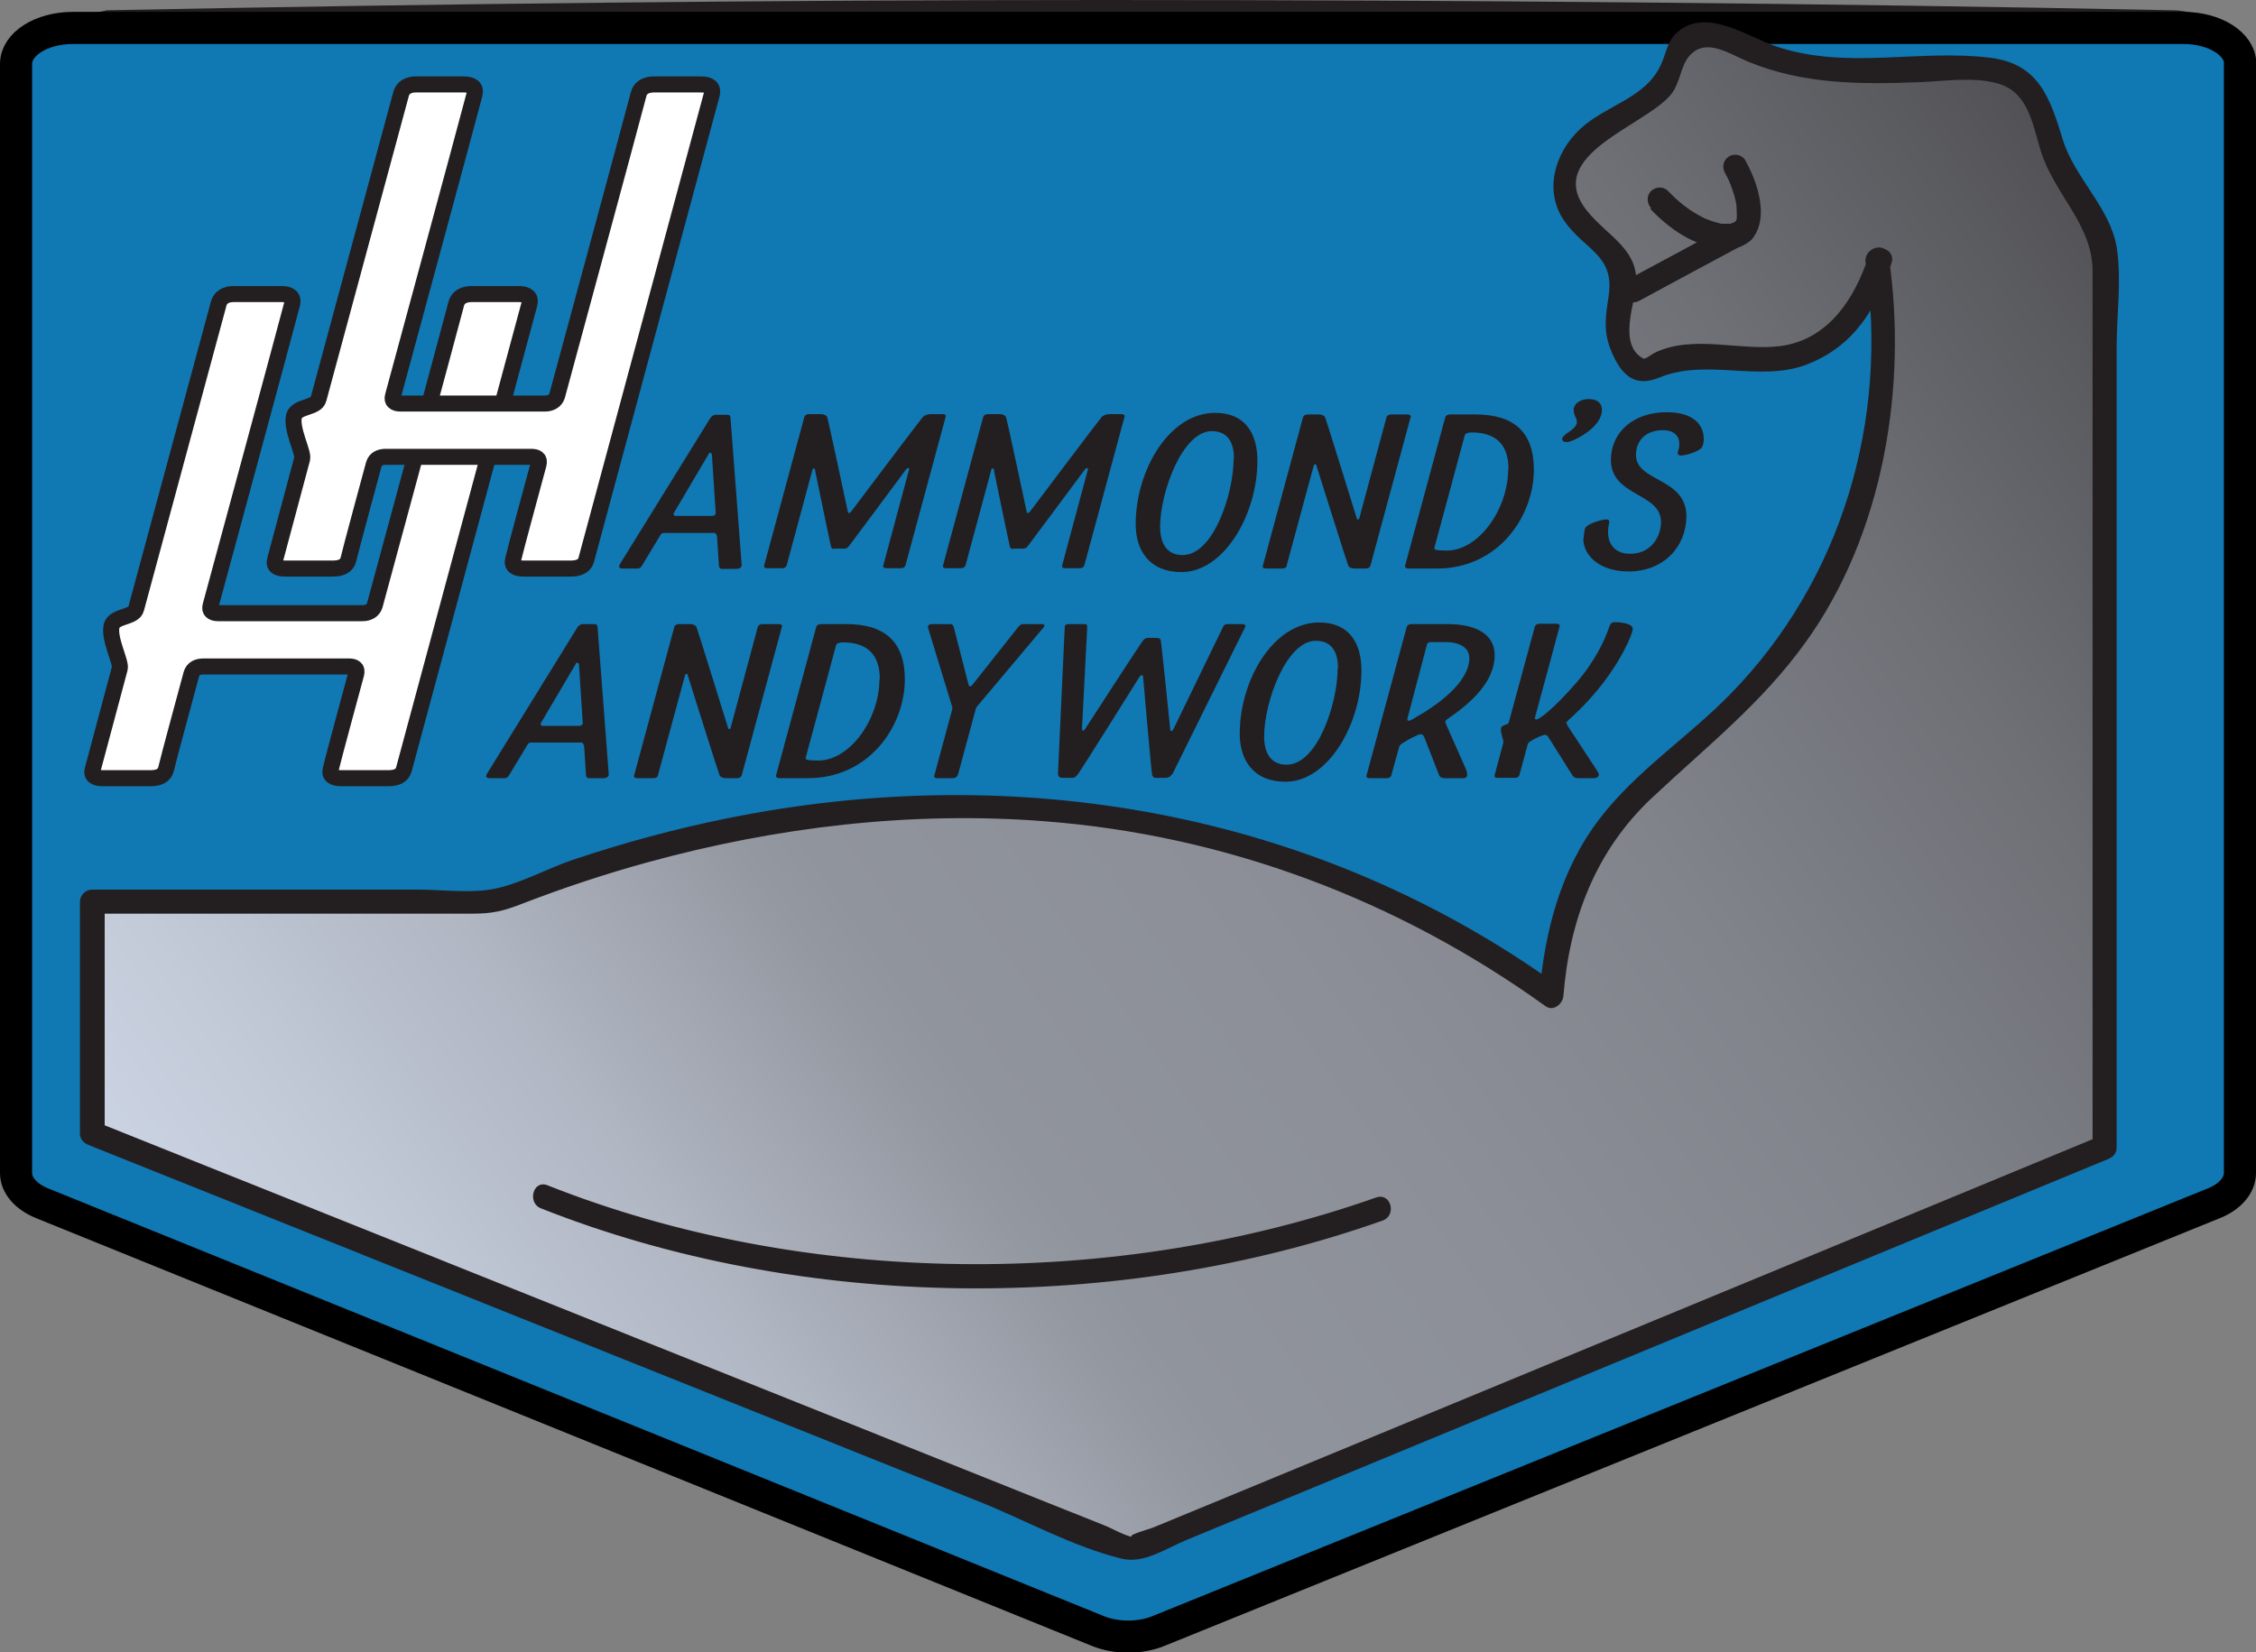 <?xml version="1.0" encoding="UTF-8"?>
<svg id="Layer_2" data-name="Layer 2" xmlns="http://www.w3.org/2000/svg" xmlns:xlink="http://www.w3.org/1999/xlink" viewBox="0 0 70.26 51.47">
  <rect x="0" y="0" width="70.26" height="51.47" fill="#808080" stroke="none"/>
  <defs>
    <style>
      .cls-1 {
        fill: url(#linear-gradient);
      }

      .cls-1, .cls-2 {
        stroke-width: 0px;
      }

      .cls-2 {
        fill: #231f20;
      }

      .cls-3 {
        fill: #fff;
        stroke: #231f20;
        stroke-width: .5px;
      }

      .cls-3, .cls-4 {
        stroke-miterlimit: 10;
      }

      .cls-4 {
        fill: #1078b3;
        stroke: #000;
      }
    </style>
    <linearGradient id="linear-gradient" x1="4.3" y1="52.96" x2="80.01" y2="-.34" gradientUnits="userSpaceOnUse">
      <stop offset="0" stop-color="#d4dded"/>
      <stop offset=".07" stop-color="#cfd8e8"/>
      <stop offset=".15" stop-color="#c3cbd9"/>
      <stop offset=".24" stop-color="#b0b6c2"/>
      <stop offset=".33" stop-color="#9498a1"/>
      <stop offset=".35" stop-color="#90949c"/>
      <stop offset=".46" stop-color="#8c8f97"/>
      <stop offset=".58" stop-color="#81848b"/>
      <stop offset=".7" stop-color="#6e7076"/>
      <stop offset=".82" stop-color="#545458"/>
      <stop offset=".94" stop-color="#333133"/>
      <stop offset="1" stop-color="#231f20"/>
    </linearGradient>
  </defs>
  <g id="Artboard_6" data-name="Artboard 6">
    <g id="Badge4">
      <path class="cls-2" d="M67.67,16.15H3.33c-1.16,0-2.09-.94-2.09-2.09L.72,2.04C.72.88,2.88.41,3.33.32,13.5.12,23.84,0,34.34,0c11.3,0,22.41.1,33.33.32.14,0,.88.01,1.48.61.38.38.61.9.61,1.48v11.65c0,1.16-.94,2.09-2.09,2.09Z"/>
      <path class="cls-4" d="M69.76,1.99v34.55c0,.38-.31.74-.81.94l-32.86,13.32c-.58.24-1.33.24-1.91,0L1.31,37.48c-.51-.21-.81-.56-.81-.94V1.99c0-.62.79-1.12,1.77-1.12h65.73c.98,0,1.77.5,1.77,1.12Z"/>
      <path class="cls-3" d="M6.77,19.1h4.52c.18,0,.33-.08.38-.24,0,0,2.29-8.44,2.54-9.4.05-.2.23-.3.48-.3h1.47c.25,0,.38.1.33.3l-3.91,14.5c-.05.2-.23.28-.48.28h-1.47c-.25,0-.38-.08-.33-.28.03-.16.79-2.96.79-2.96.05-.18-.05-.24-.23-.24h-4.52c-.18,0-.33.06-.38.24,0,0-.76,2.8-.79,2.96-.05.2-.23.28-.48.28h-1.5c-.23,0-.36-.08-.3-.28l.84-3.14c.05-.2-.36-.94-.25-1.34.1-.3.69-.24.76-.52l2.57-9.5c.05-.2.23-.3.46-.3h1.5c.25,0,.38.1.33.3-.25.96-2.54,9.4-2.54,9.4-.05.16.05.24.23.24Z"/>
      <path class="cls-3" d="M12.45,12.57h4.52c.18,0,.33-.08.38-.24,0,0,2.29-8.44,2.54-9.4.05-.2.23-.3.48-.3h1.47c.25,0,.38.1.33.3l-3.91,14.5c-.05.2-.23.28-.48.28h-1.47c-.25,0-.38-.08-.33-.28.03-.16.79-2.96.79-2.96.05-.18-.05-.24-.23-.24h-4.52c-.18,0-.33.06-.38.24,0,0-.76,2.8-.79,2.96-.05.2-.23.28-.48.28h-1.5c-.23,0-.36-.08-.3-.28l.84-3.14c.05-.2-.36-.94-.25-1.34.1-.3.69-.24.76-.52l2.57-9.5c.05-.2.23-.3.46-.3h1.5c.25,0,.38.1.33.3-.25.96-2.54,9.4-2.54,9.4-.05.16.05.24.23.24Z"/>
      <path class="cls-2" d="M18.18,23.21s-.02-.08-.07-.08h-1.57c-.05,0-.09.02-.12.08l-.56.93c-.04.06-.07.1-.15.1h-.46c-.08,0-.11-.03-.11-.06,0-.04.04-.1.04-.1l2.81-4.55s.07-.09.16-.09h.36c.08,0,.09.04.1.09l.35,4.61c-.02.06-.07.1-.15.1h-.46c-.08,0-.09-.04-.1-.1l-.06-.93ZM18.02,20.68s-.02-.04-.04-.04c-.03,0-.04.01-.06.06l-1.08,1.83s0,.01,0,.04c0,.03.04.04.07.04h1.12c.05,0,.11-.02.12-.08l-.12-1.85ZM20.5,24.15c-.02.06-.07.09-.15.09h-.5c-.08,0-.12-.03-.1-.09l1.25-4.62c.02-.06.07-.09.15-.09h.35c.08,0,.16.03.19.09.03.06.98,3.13.98,3.13,0,0,0,.05.04.05s.05-.04.05-.06l.84-3.12c.02-.06.07-.09.15-.09h.5c.08,0,.12.03.1.09l-1.25,4.62c-.02.06-.07.09-.15.09h-.35c-.08,0-.16-.03-.19-.09-.03-.06-.99-3.11-.99-3.11,0,0,0-.05-.04-.05s-.04.04-.05.06l-.84,3.1ZM25.17,24.24h-.89c-.08,0-.12-.03-.11-.09l1.25-4.62c.02-.06.07-.09.15-.09h.79c1.17,0,1.82.53,1.82,1.72,0,1.45-1.1,3.08-3.02,3.08ZM27.4,21.15c0-.78-.41-1.14-1.15-1.14-.11,0-.19.03-.21.08-.08.31-.95,3.52-.95,3.52,0,.05.04.08.39.08,1,0,1.91-1.3,1.91-2.54ZM29.82,24.15c-.02.06-.07.09-.15.09h-.48c-.07,0-.11-.03-.09-.09l.56-2.07s0-.08-.02-.11l-.73-2.39c-.03-.07,0-.14.11-.14h.57c.08,0,.08.03.11.08l.47,1.83s.02.03.04.03c.03,0,.06-.03.06-.03l1.45-1.83c.06-.06.08-.08.16-.08h.57c.12,0,.08.08.02.14l-2.01,2.39s-.06.06-.07.11l-.56,2.07ZM36.04,19.87c.08,0,.1.04.11.08.02.06.29,2.72.29,2.72,0,.02,0,.1.04.1.04,0,.05-.04.08-.09l1.53-3.15c.02-.06.07-.09.15-.09h.44c.08,0,.12.03.1.09l-2.25,4.55c-.04.06-.1.15-.23.15h-.3c-.08,0-.1-.04-.12-.1-.02-.06-.28-3.05-.28-3.05,0,0,0-.05-.04-.05-.04,0-.07.05-.07.05,0,0-1.87,2.99-1.93,3.05-.05.06-.09.1-.17.1h-.3c-.13,0-.14-.09-.14-.15l.21-4.55c0-.06.04-.09.12-.09h.48c.09,0,.1.03.1.09l-.16,3.12c0,.07,0,.11.03.11s.05-.04.07-.06c0,0,1.74-2.69,1.8-2.75.04-.04.07-.08.14-.08h.31ZM38.61,22.86c0-1.69,1.05-3.47,2.47-3.47.97,0,1.32.68,1.32,1.49,0,1.69-1.05,3.47-2.36,3.47-1.01,0-1.43-.68-1.43-1.49ZM41.67,20.81c0-.52-.21-.85-.69-.85-.92,0-1.61,1.91-1.61,2.98,0,.49.19.88.7.88.97,0,1.59-1.93,1.59-3ZM45.03,22.55l.63,1.42c.04.11.07.27-.08.27h-.57c-.13,0-.17-.05-.19-.09l-.46-1.18c-.03-.08-.07-.1-.12-.1-.07,0-.37.16-.51.25-.12.06-.14.11-.15.13l-.25.9c-.02.06-.06.09-.14.09h-.53c-.08,0-.12-.03-.1-.09l1.25-4.62c.02-.06.07-.09.15-.09h1.11c.97,0,1.48.36,1.48.97,0,.81-.71,1.47-1.46,1.98-.06.04-.07.06-.08.08,0,.01,0,.04.02.07ZM44.03,22.38c.74-.41,1.73-1.13,1.73-1.88,0-.31-.27-.5-.75-.5h-.45c-.06,0-.11.03-.12.08-.08.31-.61,2.31-.61,2.31,0,.03,0,.06.04.06.03,0,.1-.03.17-.07ZM48.81,22.59l.9,1.37c.05.09.1.14.08.2-.02.04-.07.08-.15.08h-.48c-.13,0-.16-.05-.19-.09l-.73-1.16c-.04-.07-.07-.1-.12-.1-.07,0-.25.08-.39.16-.12.06-.14.11-.15.13l-.26.96c-.02.06-.07.09-.15.09h-.52c-.08,0-.12-.03-.1-.09l.27-1.01c.02-.06-.11-.33-.07-.46.03-.1.22-.08.24-.17l.81-2.98c.02-.06.07-.09.15-.09h.52c.08,0,.12.03.1.09-.08.31-.76,2.81-.76,2.81-.02.06,0,.08.04.08.08,0,.5-.29,1.24-1.14.6-.69.91-1.38,1.03-1.75.04-.12.1-.14.17-.14.19,0,.56.04.56.21,0,.15-.36,1.02-1.12,1.93-.4.48-.76.8-.88.91-.04.04-.07.07-.07.08,0,.02,0,.03.04.07Z"/>
      <path class="cls-2" d="M22.32,16.68s-.02-.08-.07-.08h-1.57c-.05,0-.09.02-.12.08l-.56.93c-.04.06-.07.1-.15.1h-.46c-.08,0-.11-.03-.11-.06,0-.04.04-.1.04-.1l2.81-4.54s.07-.09.16-.09h.36c.08,0,.09.04.1.09l.35,4.61c-.02.06-.07.1-.15.1h-.46c-.08,0-.09-.04-.1-.1l-.06-.93ZM22.16,14.14s-.02-.04-.04-.04c-.03,0-.04.01-.06.06l-1.08,1.83s0,.01,0,.04c0,.03.04.04.07.04h1.12c.05,0,.11-.02.12-.08l-.12-1.85ZM25.98,17.1c-.08,0-.09-.04-.1-.08-.02-.06-.49-2.34-.49-2.34,0-.06-.02-.09-.04-.09-.04,0-.05.04-.06.09l-.79,2.93c-.02.06-.07.09-.15.09h-.45c-.08,0-.12-.03-.1-.09l1.25-4.62c.02-.06.07-.09.15-.09h.37c.08,0,.16.03.19.09.03.06.64,2.93.64,2.93,0,0,0,.06.04.06.04,0,.08-.06.08-.06,0,0,2.16-2.87,2.22-2.93.06-.06.16-.09.24-.09h.37c.08,0,.12.03.1.09l-1.25,4.62c-.02.06-.07.09-.15.09h-.44c-.08,0-.12-.03-.1-.09l.8-2.98s.02-.05-.02-.05-.07.04-.07.04c0,0-1.73,2.33-1.78,2.39-.03.04-.07.08-.15.08h-.31ZM31.55,17.1c-.08,0-.09-.04-.1-.08-.02-.06-.49-2.34-.49-2.34,0-.06-.02-.09-.04-.09-.04,0-.05.04-.06.09l-.79,2.93c-.02.06-.07.09-.15.09h-.45c-.08,0-.12-.03-.1-.09l1.25-4.62c.02-.06.07-.09.15-.09h.37c.08,0,.16.03.19.09.03.06.64,2.93.64,2.93,0,0,0,.06.04.06.04,0,.08-.06.08-.06,0,0,2.16-2.87,2.22-2.93.06-.06.16-.09.24-.09h.37c.08,0,.12.03.1.09l-1.25,4.62c-.02.06-.07.09-.15.09h-.44c-.08,0-.12-.03-.1-.09l.8-2.98s.02-.05-.02-.05-.07.04-.07.04c0,0-1.73,2.33-1.78,2.39-.03.04-.07.08-.15.08h-.31ZM35.37,16.33c0-1.69,1.05-3.47,2.47-3.47.97,0,1.32.68,1.32,1.49,0,1.69-1.05,3.47-2.36,3.47-1.01,0-1.43-.68-1.43-1.49ZM38.43,14.28c0-.52-.21-.85-.69-.85-.92,0-1.61,1.91-1.61,2.98,0,.49.19.88.7.88.97,0,1.59-1.93,1.59-3ZM40.08,17.62c-.02.06-.07.09-.15.09h-.5c-.08,0-.12-.03-.1-.09l1.25-4.62c.02-.06.07-.09.15-.09h.35c.08,0,.16.03.19.09.03.06.98,3.13.98,3.13,0,0,0,.05.04.05s.05-.04.05-.06l.84-3.12c.02-.06.07-.09.15-.09h.5c.08,0,.12.03.1.09l-1.25,4.62c-.02.06-.07.09-.15.09h-.35c-.08,0-.16-.03-.19-.09s-.99-3.11-.99-3.11c0,0,0-.05-.04-.05s-.04.04-.05.06l-.84,3.1ZM44.76,17.71h-.89c-.08,0-.12-.03-.11-.09l1.25-4.62c.02-.06.07-.09.15-.09h.79c1.17,0,1.82.52,1.82,1.72,0,1.45-1.1,3.08-3.02,3.08ZM46.98,14.61c0-.78-.41-1.14-1.15-1.14-.11,0-.19.03-.21.08-.08.31-.95,3.52-.95,3.52,0,.05.04.08.39.08,1,0,1.91-1.3,1.91-2.54ZM48.65,13.65s.07-.1.13-.14c.15-.1.33-.22.33-.36s-.1-.2-.1-.39c0-.17.19-.33.47-.33s.41.14.41.34c0,.41-.49.76-.86.93-.09.04-.17.07-.25.07-.1,0-.13-.06-.13-.11ZM49.32,16.78c0-.1.02-.2.04-.31.04-.15.52-.29.67-.29.07,0,.09.03.09.08,0,.04-.04.14-.04.32,0,.35.2.67.69.67.64,0,.96-.52.96-.99,0-.92-1.56-.79-1.56-1.93,0-.86.69-1.49,1.74-1.49.83,0,1.14.39,1.15.81,0,.08,0,.17-.04.25-.04.15-.52.29-.67.29-.07,0-.12-.04-.09-.13.03-.08.04-.16.04-.23,0-.25-.16-.43-.51-.43-.56,0-.84.35-.84.77,0,.85,1.57.7,1.57,1.91,0,.92-.68,1.72-1.8,1.72-.9,0-1.41-.49-1.41-1.03Z"/>
      <g id="arm">
        <g id="Layer_16" data-name="Layer 16">
          <g>
            <path class="cls-1" d="M58.46,8.07c.25,1.54.22,4.16-.46,7.31-.31,1.45-1.02,3.08-2.51,4.99-2.33,2.96-4.36,3.75-5.7,5.84-1.14,1.78-1.38,3.63-1.46,4.79-1.95-1.42-4.35-2.83-7.24-3.92-11.29-4.27-21.9-.54-25.66.99H2.87v7.22l32.37,12.96,30.3-12.53V7.7c-.19-.59-.56-1.12-1.38-2.4-.21-.34-.53-2.11-1.07-2.67-.95-.96-3.66-.16-6.44-.49-2.43-.29-3.14-1.54-4.15-.87-.56.37,0,1.36-1.89,2.28-1.73.84-1.85,1.68-1.83,2.44.03,1.14,1.9,1.54,1.83,2.79-.02.45-.27.55-.26,1.13,0,.05.03,1.11.7,1.57.57.4-.17-.58,3.05-.35,1.79.13,1.97-.09,2.62-.44.49-.26,1.33-.9,1.83-2.62"/>
            <path class="cls-2" d="M58.1,8.17c.73,4.92-.74,9.9-4.21,13.45-1.31,1.34-2.93,2.39-4.07,3.88-1.22,1.59-1.72,3.53-1.88,5.5l.56-.32c-7.53-5.41-16.83-7.02-25.85-5.19-1.64.33-3.25.77-4.83,1.3-.82.28-1.72.79-2.56.92-.72.11-1.56,0-2.29,0H2.87c-.2,0-.38.17-.38.38v7.22c0,.18.12.3.28.36,9.25,3.7,18.49,7.41,27.74,11.11,1.42.57,2.93,1.41,4.42,1.77.69.17,1.37-.31,2.02-.58l15.5-6.41c4.4-1.82,8.8-3.64,13.19-5.45.16-.06.28-.18.28-.36V10.81c0-.99.16-2.13,0-3.11-.2-1.23-1.32-2.17-1.68-3.36-.4-1.31-.75-2.35-2.25-2.54-2.24-.28-4.48.39-6.69-.36-.89-.3-2.16-1.22-3.06-.44-.32.28-.34.64-.51,1.01-.48,1.06-1.72,1.26-2.52,2.01s-1.13,1.93-.5,2.85,1.58,1.06,1.39,2.34c-.09.62-.18,1.08.07,1.7.34.84.78,1.15,1.51.85,1.48-.61,3.13.16,4.6-.41s2.17-1.76,2.63-3.16c.15-.46-.57-.66-.72-.2-.43,1.32-1.26,2.6-2.75,2.79-1.26.16-2.71-.37-3.91.21-.09.04-.19.14-.29.17-.3.1.04.05.06.06-.91-.32-.45-1.61-.36-2.19.18-1.25-.85-1.63-1.52-2.47-1.39-1.74,1.85-2.64,2.63-3.63.27-.34.29-.85.54-1.16.51-.63,1.25-.1,1.85.15,1.72.71,3.5.71,5.33.64.79-.03,1.72-.18,2.48.05.92.28,1.05,1.26,1.3,2.07.42,1.38,1.62,2.3,1.62,3.77v27.28l.28-.36c-9.09,3.76-18.19,7.52-27.28,11.28l-2.23.92c-.22.09-.99.28-.6.32-.31-.04-.69-.28-.98-.39l-2.38-.95-16.49-6.6c-4.17-1.67-8.34-3.34-12.51-5.01l.28.36v-7.22l-.38.38h11.83c.63,0,.97-.08,1.58-.32,1.27-.49,2.57-.92,3.88-1.28,4.01-1.1,8.19-1.6,12.34-1.28,5.66.43,11.02,2.45,15.62,5.76.25.18.54-.07.56-.32.19-2.37,1-4.52,2.76-6.17s3.42-2.95,4.78-4.84c2.42-3.35,3.19-7.97,2.59-12.03-.07-.48-.79-.27-.72.2h0Z"/>
          </g>
          <path class="cls-2" d="M16.85,37.64c8.12,3.22,17.99,3.29,26.21.38.45-.16.26-.88-.2-.72-8.11,2.86-17.8,2.8-25.81-.38-.45-.18-.64.55-.2.72h0Z"/>
          <path class="cls-2" d="M51.4,6.51c.58.61,1.33,1.14,2.19,1.23.27.03.58,0,.81-.16.33-.22.44-.61.44-1-.01-.55-.22-1.1-.48-1.58-.1-.18-.34-.23-.51-.13-.18.11-.23.33-.13.51s.18.36.24.55c.03.09.06.18.08.27.01.05.02.09.03.14,0,.02.02.13.01.07,0,.08.01.15.01.23,0,.04,0,.08,0,.12,0-.07,0,0,0,.04,0,.03-.02.06-.03.09.01-.06.01-.03,0,0,0,.01-.02.02-.02.03-.01.04.05-.04.01-.02,0,0-.05.05-.05.05,0,0,.08-.05,0-.01-.01,0-.07.04-.01.01.05-.03,0,0-.03,0-.02,0-.05.01-.07.02-.09.02.07,0,0,0-.02,0-.05,0-.07,0-.06,0-.12,0-.18,0-.07,0,.07.01-.02,0-.03,0-.06-.01-.08-.02-.07-.02-.14-.03-.21-.06-.04-.01-.07-.02-.11-.04-.02,0-.09-.04-.04-.01-.08-.03-.15-.07-.23-.11-.39-.21-.69-.46-1-.78-.14-.15-.39-.14-.53,0s-.14.38,0,.53h0Z"/>
          <path class="cls-2" d="M54.07,6.89c-1.13.61-2.26,1.22-3.4,1.83-.42.23-.05.88.38.65,1.13-.61,2.26-1.22,3.4-1.83.42-.23.05-.88-.38-.65h0Z"/>
        </g>
      </g>
    </g>
  </g>
</svg>